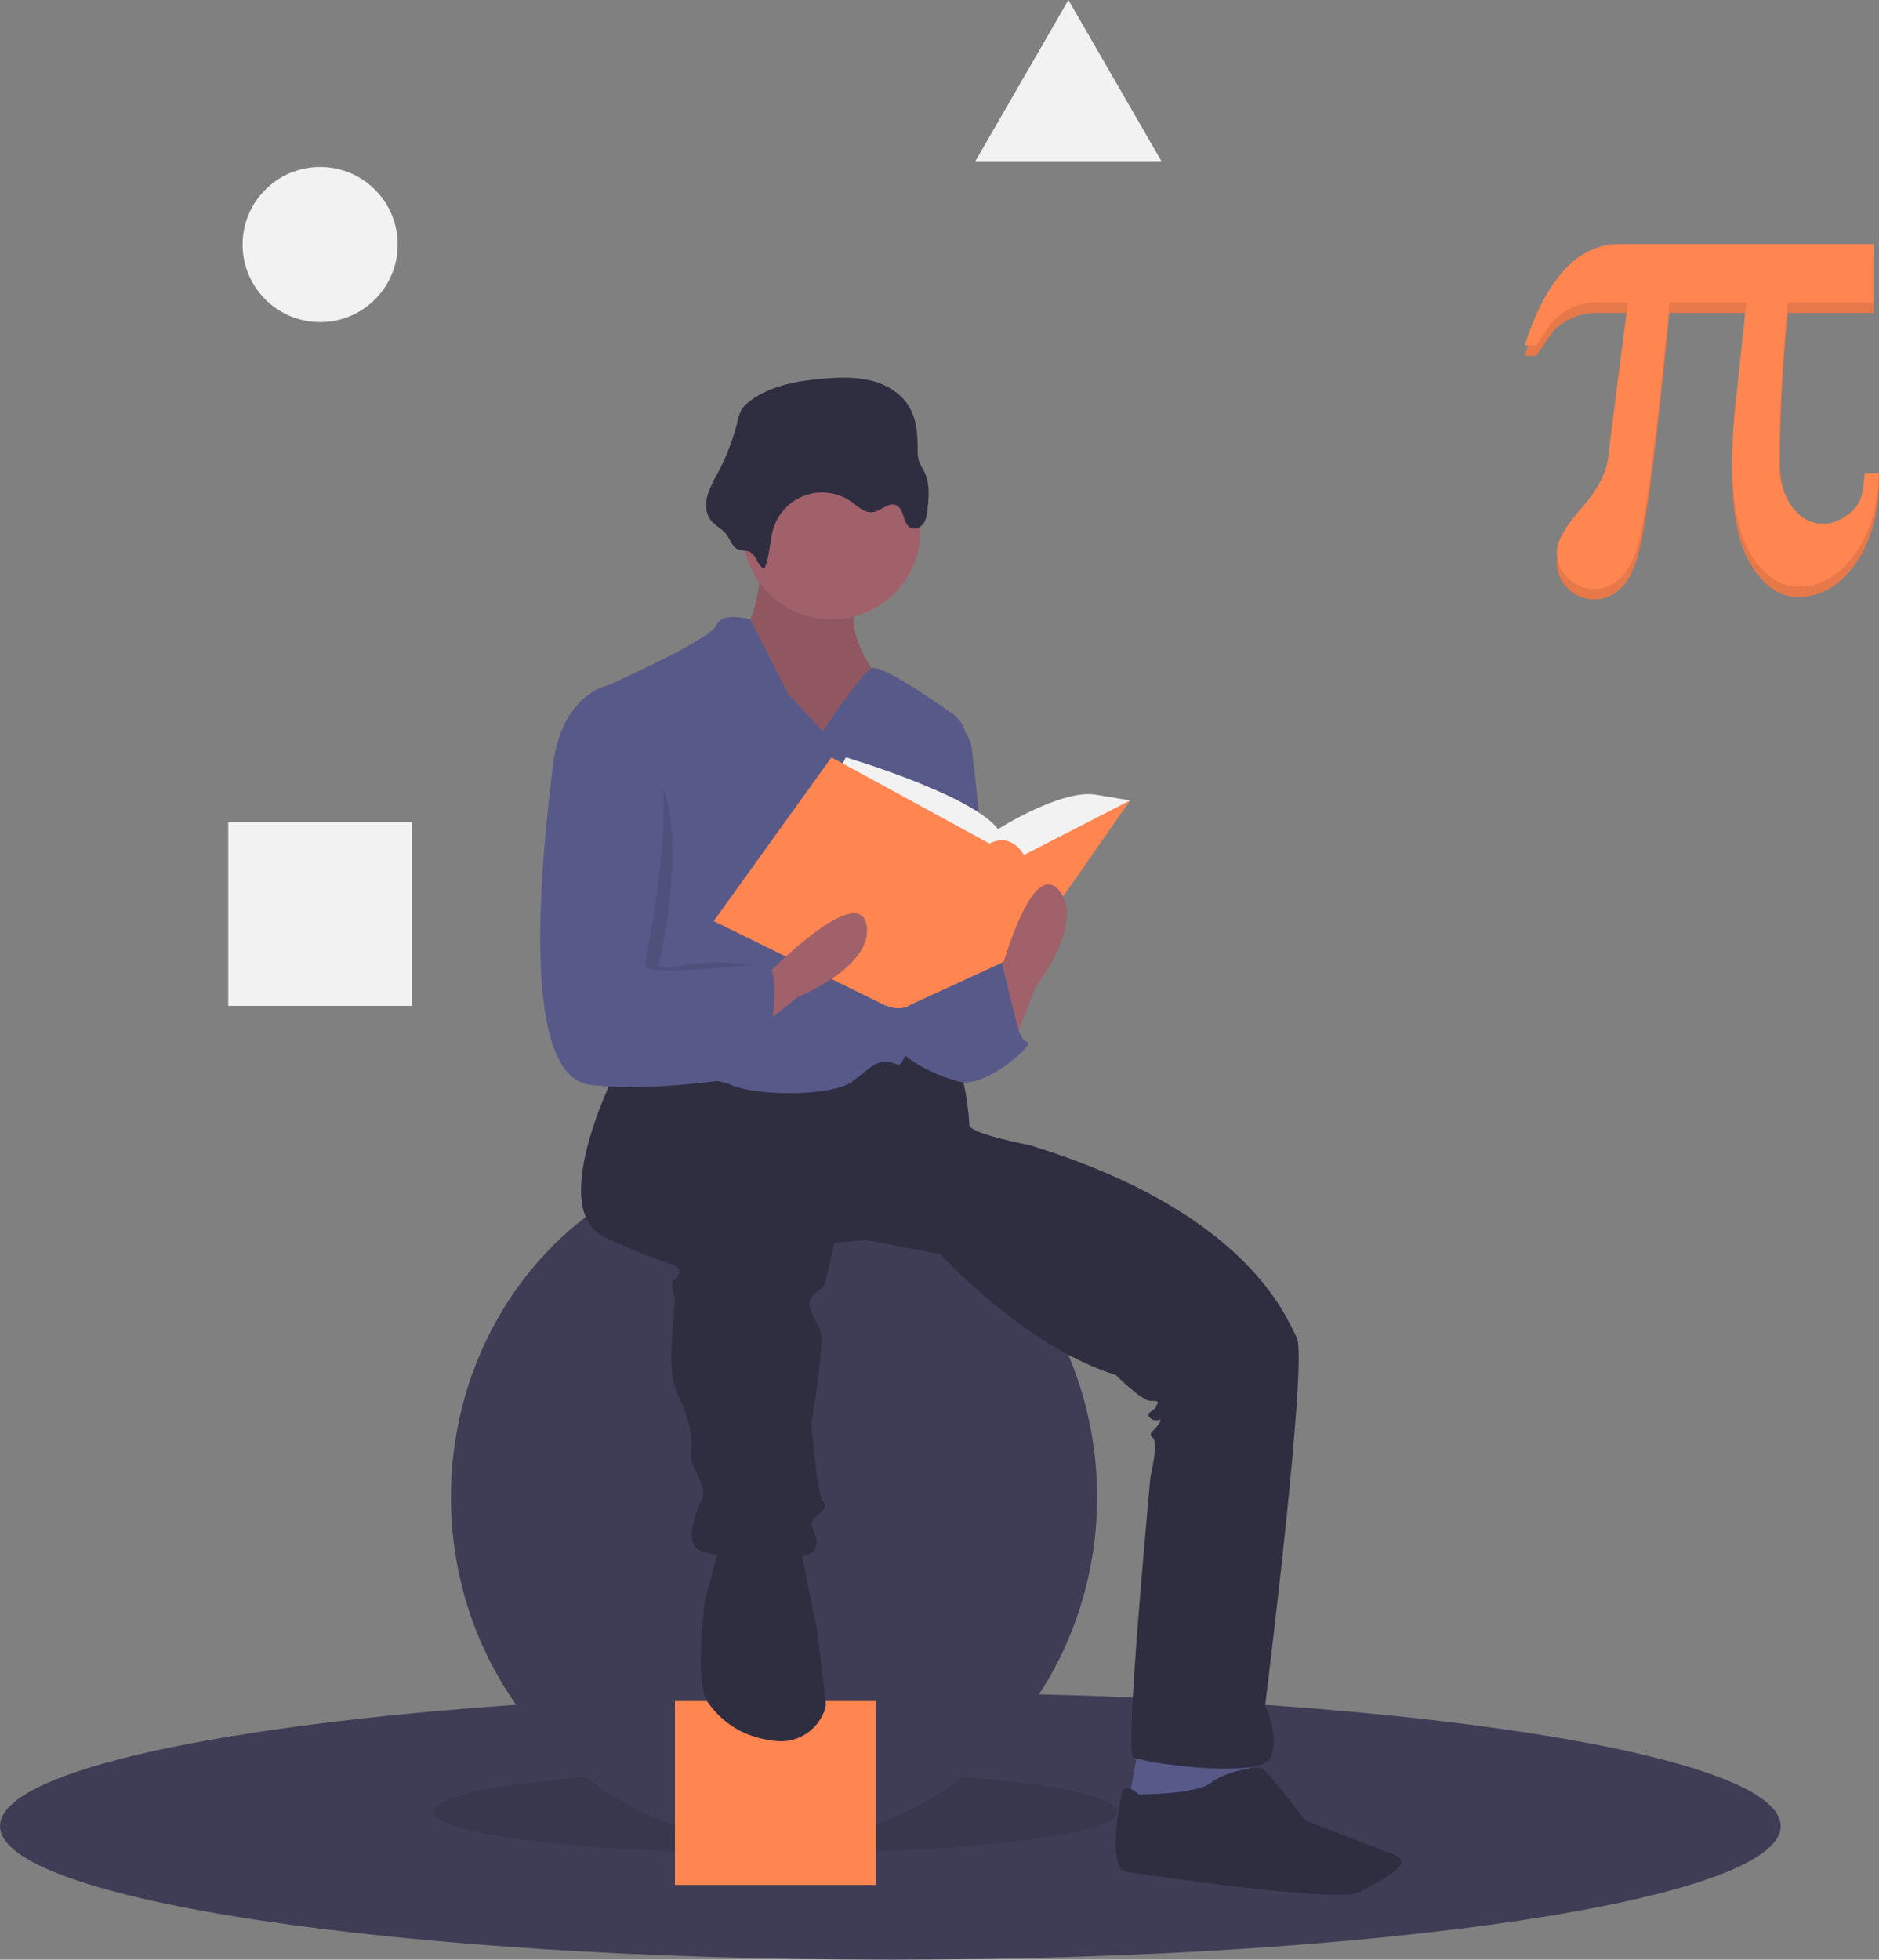 <svg xmlns="http://www.w3.org/2000/svg" data-name="Layer 1" width="654.237" height="682.114" viewBox="0 0 654.237 682.114" xmlns:xlink="http://www.w3.org/1999/xlink"><rect x="0" y="0" width="654.237" height="682.114" fill="#808080" stroke="none"/><title>mathematics</title><path d="M892.882,744.557c0,25.68-138.79,46.5-310,46.5s-310-20.82-310-46.5c0-18.18,69.57-33.93,170.96-41.57,41.81-3.16,89.05-4.93,139.04-4.93,20.55,0,40.63.3,60.05.87C785.402,703.127,892.882,721.957,892.882,744.557Z" transform="translate(-272.882 -108.943)" fill="#3f3d56"/><ellipse cx="270" cy="630.614" rx="119" ry="14.5" opacity="0.1"/><ellipse cx="269.5" cy="521.114" rx="112.5" ry="120" fill="#3f3d56"/><rect x="235" y="592.114" width="70" height="64" fill="#ff8551"/><polygon points="396.5 607.614 392.5 629.614 418.5 633.614 435.5 623.614 434.5 607.614 396.5 607.614" fill="#575a89"/><path d="M538.382,303.557s-2,23-7,24,11,41,11,41h24l19-5-9-22s-12-16-3-29S538.382,303.557,538.382,303.557Z" transform="translate(-272.882 -108.943)" fill="#a0616a"/><path d="M538.382,303.557s-2,23-7,24,11,41,11,41h24l19-5-9-22s-12-16-3-29S538.382,303.557,538.382,303.557Z" transform="translate(-272.882 -108.943)" opacity="0.1"/><path d="M488.382,479.557s-26,50-5,60,26,9,26,12-4,2-2,7-4,25,2,37,4,21,4,21,0,1,2,5,3,7,2,9-7,15-1,18,37,5,40,0-3-8,0-11,5-4,3-6-4-27-4-27,5-29,3-33-5-8-3-11,4-2,5-6,3-13,3-13l11-1,26,5s29,32,61,42c0,0,9,9,12,9s3,0,2,2-4,2-2,4,5-1,3,2-4,3-2,5-1,13-1,14-9,95-6,97,45,8,48,0-2-18-2-18,15-120,11-128-18-44-93-67c0,0-21-4-21-7s-2-22-6-23-27-2-27-2l-29,9-40-7Z" transform="translate(-272.882 -108.943)" fill="#2f2e41"/><path d="M523.382,647.557l-5,18s-4,29,1,36c3.927,5.498,10.94,12.231,23.944,13.412a16.071,16.071,0,0,0,16.779-11.118,5.007,5.007,0,0,0,.277-1.294c0-2-3-26-3-26l-5-25-1-7Z" transform="translate(-272.882 -108.943)" fill="#2f2e41"/><path d="M669.382,733.557s-5-5-6,0-5,26,2,27,74,11,81,7,20-10,12-13-31-12-31-12-13-17-15-18-13,1-18,5S669.382,733.557,669.382,733.557Z" transform="translate(-272.882 -108.943)" fill="#2f2e41"/><circle cx="289.5" cy="184.614" r="31" fill="#a0616a"/><path d="M559.382,363.557l-12-13-13.301-26s-9.699-3-11.699,2-38,21-38,21,9,84,5,92-11,40-5,43,34,0,43,4,35,4,42-1,9-9,16-6c5.959,2.554,19.891-84.761,23.902-110.781a11.844,11.844,0,0,0-4.908-11.51c-8.973-6.294-25.133-17.14-27.994-15.709C572.382,343.557,559.382,363.557,559.382,363.557Z" transform="translate(-272.882 -108.943)" fill="#575a89"/><path d="M602.382,359.557h0a11.86,11.86,0,0,1,8.911,10.196l8.089,72.804s-20,43-30,14S602.382,359.557,602.382,359.557Z" transform="translate(-272.882 -108.943)" fill="#575a89"/><path d="M600.382,449.557l22-6s4,28,8,28-14,16-23,14-22-9-23-14,9-26,9-26Z" transform="translate(-272.882 -108.943)" fill="#575a89"/><path d="M538.98,306.93c2.108-4.648,1.742-10.07,3.485-14.867a17.727,17.727,0,0,1,26.953-8.381c2.242,1.598,4.489,3.844,7.226,3.539,2.947-.329,5.575-3.616,8.284-2.411,3.003,1.335,2.192,6.717,5.234,7.96,1.601.654,3.494-.353,4.417-1.816a11.225,11.225,0,0,0,1.286-4.976c.42-4.265.799-8.779-1.051-12.645a30.289,30.289,0,0,1-2.028-4.09,13.994,13.994,0,0,1-.386-4.034c-.017-5.013-.383-10.242-2.906-14.574-2.8-4.807-7.974-7.881-13.373-9.222s-11.055-1.136-16.598-.666c-9.163.776-18.719,2.439-25.939,8.135a10.147,10.147,0,0,0-2.493,2.62,13.525,13.525,0,0,0-1.328,3.841,79.45,79.45,0,0,1-6.968,18.277,39.656,39.656,0,0,0-3.595,7.765c-.766,2.754-.714,5.893.889,8.261,1.305,1.927,3.391,2.955,5.029,4.53,1.624,1.561,2.384,4.564,4.183,5.747,1.57,1.032,3.451.304,5.053,1.398C536.41,302.725,536.558,305.804,538.98,306.93Z" transform="translate(-272.882 -108.943)" fill="#2f2e41"/><path d="M564.382,378.557l3-6s44,13,53,25c0,0,22-14,34-12l12,2-37,33-47-4Z" transform="translate(-272.882 -108.943)" fill="#f2f2f2"/><path d="M562.382,372.557l-41,57,59,29s5.516,3,9.758,0l39.242-18,37-53-37,19s-4-8-12-4Z" transform="translate(-272.882 -108.943)" fill="#ff8551"/><path d="M625.382,473.557l8-21s18-23,8-34-21,32-21,32Z" transform="translate(-272.882 -108.943)" fill="#a0616a"/><path d="M533.079,470.206l17.456-14.152s27.11-10.865,23.979-25.397-34.221,17.145-34.221,17.145Z" transform="translate(-272.882 -108.943)" fill="#a0616a"/><path d="M489.882,369.057h-1s-15.5-18.5-18.5,6.5-13,108,13,111,44.5-12.5,44.5-12.5,19-29,12-29c-3.387,0-12.598-1.521-21-1-8.963.556-17.016,3.081-16.5.5C503.382,439.557,517.882,376.057,489.882,369.057Z" transform="translate(-272.882 -108.943)" opacity="0.1"/><path d="M488.382,349.557l-4-2s-16,3-19,28-13,108,13,111,61-4,61-4,7-38,0-38-43,5-42,0S516.382,356.557,488.382,349.557Z" transform="translate(-272.882 -108.943)" fill="#575a89"/><polygon points="338 353.114 349.027 336.213 356 364.114 338 372.114 338 353.114" fill="#575a89"/><circle cx="111.473" cy="85.114" r="27" fill="#f2f2f2"/><rect x="79.473" y="286.114" width="64" height="64" fill="#f2f2f2"/><polygon points="372 0 388.199 28.057 404.397 56.114 372 56.114 339.603 56.114 355.801 28.057 372 0" fill="#f2f2f2"/><path d="M927.118,277.172q-.581,17.955-8.745,28.784-8.166,10.829-19.401,10.83-9.152,0-16.042-10.599-6.893-10.598-6.892-32.606,0-4.865.232-9.266.231-4.401.579-8.34l4.054-38.108H854.145Q847.196,290.145,842.736,303.871q-4.46,13.726-15.116,13.726a12.78,12.78,0,0,1-8.572-3.591,12.064,12.064,0,0,1-4.054-9.498q0-5.326,8.398-14.884,8.397-9.556,9.324-17.432l6.95-54.324H828.431a19.911,19.911,0,0,0-9.093,2.259,17.156,17.156,0,0,0-6.545,5.27l-4.981,7.413H803.759q5.674-17.605,13.958-26.467,8.28-8.861,19.054-8.861H925.265v20.386H895.381q-1.39,13.9-2.143,27.799-.755,13.9-.753,27.915,0,9.499,4.402,15.405,4.401,5.907,11.004,5.907,4.053,0,8.513-3.301a11.97,11.97,0,0,0,5.039-8.629q.348-2.547.521-3.996.174-1.447.174-1.795Z" transform="translate(-272.882 -108.943)" fill="#ff8551"/><path d="M927.118,277.172q-.581,17.955-8.745,28.784-8.166,10.829-19.401,10.83-9.152,0-16.042-10.599-6.893-10.598-6.892-32.606,0-4.865.232-9.266.231-4.401.579-8.34l4.054-38.108H854.145Q847.196,290.145,842.736,303.871q-4.46,13.726-15.116,13.726a12.78,12.78,0,0,1-8.572-3.591,12.064,12.064,0,0,1-4.054-9.498q0-5.326,8.398-14.884,8.397-9.556,9.324-17.432l6.95-54.324H828.431a19.911,19.911,0,0,0-9.093,2.259,17.156,17.156,0,0,0-6.545,5.27l-4.981,7.413H803.759q5.674-17.605,13.958-26.467,8.28-8.861,19.054-8.861H925.265v20.386H895.381q-1.39,13.9-2.143,27.799-.755,13.9-.753,27.915,0,9.499,4.402,15.405,4.401,5.907,11.004,5.907,4.053,0,8.513-3.301a11.97,11.97,0,0,0,5.039-8.629q.348-2.547.521-3.996.174-1.447.174-1.795Z" transform="translate(-272.882 -108.943)" opacity="0.1"/><path d="M927.118,273.553q-.581,17.955-8.745,28.784-8.166,10.829-19.401,10.83-9.152,0-16.042-10.599-6.893-10.598-6.892-32.606,0-4.865.232-9.266.231-4.401.579-8.34l4.054-38.108H854.145Q847.196,286.526,842.736,300.252q-4.46,13.726-15.116,13.726a12.78,12.78,0,0,1-8.572-3.591,12.064,12.064,0,0,1-4.054-9.498q0-5.326,8.398-14.884,8.397-9.556,9.324-17.432l6.95-54.324H828.431a19.911,19.911,0,0,0-9.093,2.259,17.156,17.156,0,0,0-6.545,5.27l-4.981,7.413H803.759q5.674-17.605,13.958-26.467,8.28-8.861,19.054-8.861H925.265v20.386H895.381q-1.39,13.9-2.143,27.799-.755,13.9-.753,27.915,0,9.499,4.402,15.405,4.401,5.907,11.004,5.907,4.053,0,8.513-3.301a11.97,11.97,0,0,0,5.039-8.629q.348-2.547.521-3.996.174-1.447.174-1.795Z" transform="translate(-272.882 -108.943)" fill="#ff8551"/></svg>
